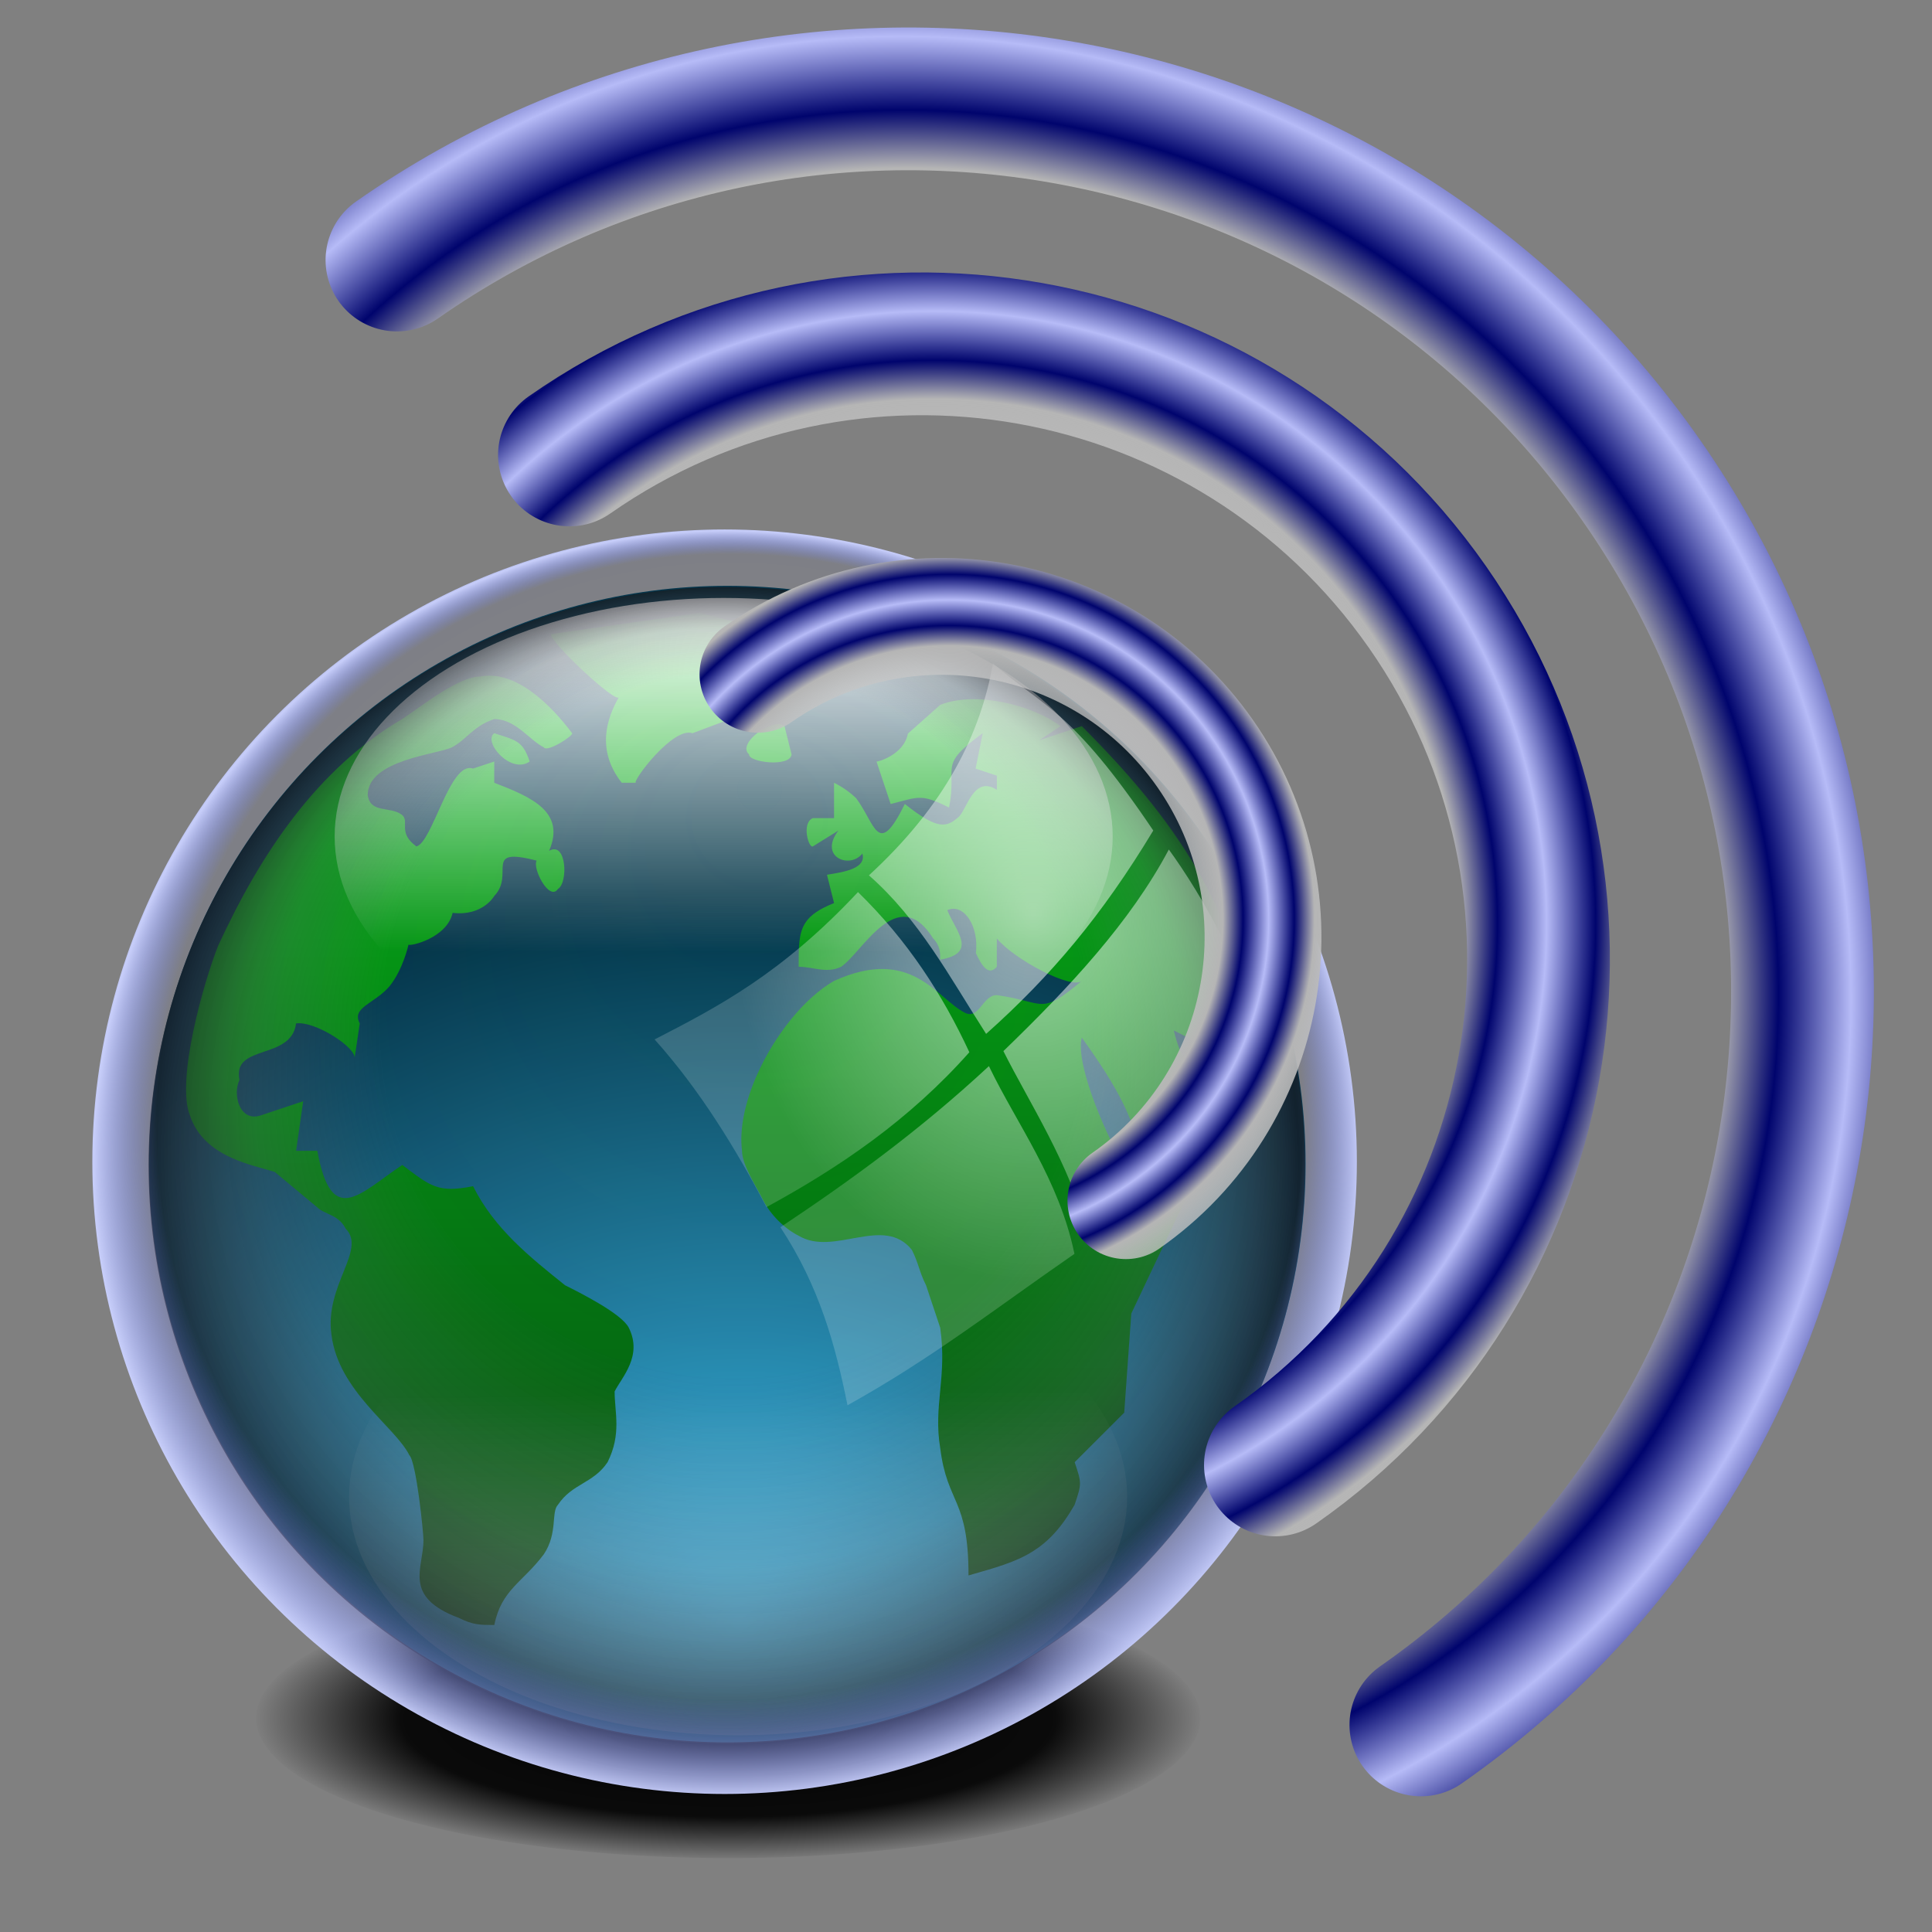 <?xml version="1.0" encoding="UTF-8" standalone="no"?>
<!-- Created with Inkscape (http://www.inkscape.org/) -->
<svg xmlns:dc="http://purl.org/dc/elements/1.1/" xmlns:cc="http://creativecommons.org/ns#" xmlns:rdf="http://www.w3.org/1999/02/22-rdf-syntax-ns#" xmlns:svg="http://www.w3.org/2000/svg" xmlns="http://www.w3.org/2000/svg" xmlns:xlink="http://www.w3.org/1999/xlink" xmlns:sodipodi="http://sodipodi.sourceforge.net/DTD/sodipodi-0.dtd" xmlns:inkscape="http://www.inkscape.org/namespaces/inkscape" width="255" height="255" viewBox="0 0 67.469 67.469" version="1.1" id="svg8" inkscape:version="0.92.5 (2060ec1f9f, 2020-04-08)" sodipodi:docname="internet-feed-reader.svg">
 <rect x="0" y="0" width="67.469" height="67.469" fill="#808080" stroke="none"/>
 <defs id="defs2">
  <linearGradient id="linearGradient1069">
   <stop stop-opacity="0" stop-color="white" id="stop1059"/>
   <stop stop-opacity="0" stop-color="white" id="stop1061" offset="0.5"/>
   <stop stop-opacity="1" stop-color="#b5b5b5" offset="0.857" id="stop1063"/>
   <stop stop-opacity="1" stop-color="#00046d" id="stop1065" offset="0.92"/>
   <stop stop-opacity="1" stop-color="#b6bbf7" offset="1" id="stop1067"/>
  </linearGradient>
  <linearGradient id="linearGradient1075" inkscape:collect="always">
   <stop id="stop1069" stop-color="#010101" stop-opacity="1"/>
   <stop offset="0.69" id="stop1071" stop-color="#000000" stop-opacity="0.919"/>
   <stop id="stop1073" offset="1" stop-color="#000000" stop-opacity="0"/>
  </linearGradient>
  <linearGradient inkscape:collect="always" id="linearGradient1405">
   <stop id="stop1401" stop-color="#ffffff" stop-opacity="0.598"/>
   <stop offset="1" id="stop1403" stop-color="#ffffff" stop-opacity="0.175"/>
  </linearGradient>
  <clipPath clipPathUnits="userSpaceOnUse" id="clipPath2059">
   <path d="m -10.1,231.685 c 3.559,2.506 4.832,-0.585 2.965,-3.064 -3.182,-4.225 -6.444,-9.84 -12.355,-15.913 -2.595,-2.669 -11.861,-7.808 -11.861,-7.808 0,0 -0.115,-2.188 -0.099,-3.064 0.011,-0.582 -0.566,-0.564 -0.89,-0.297 -0.782,0.645 -2.471,2.57 -2.471,2.57 l -1.68,-0.099 -1.087,-1.581 c -0.297,-0.411 -0.636,-0.346 -0.89,0 -0.545,1.85 -0.879,3.885 -3.459,3.954 l 4.448,3.954 c 7.766,1.553 15.579,5.585 20.262,14.332 0,0 4.526,5.194 7.116,7.018 z" id="path2061" sodipodi:nodetypes="csscsscccccccs" inkscape:connector-curvature="0" stroke-dasharray="none" stroke-opacity="1" fill="#ffffff" fill-rule="evenodd" stroke="none" stroke-linejoin="miter" fill-opacity="1" stroke-linecap="butt" stroke-width="0.048" stroke-miterlimit="4"/>
  </clipPath>
  <clipPath id="clipPath2059-5" clipPathUnits="userSpaceOnUse">
   <path stroke-miterlimit="4" stroke-width="0.048" stroke-linecap="butt" fill-opacity="1" stroke-linejoin="miter" stroke="none" fill-rule="evenodd" fill="#ffffff" stroke-opacity="1" stroke-dasharray="none" inkscape:connector-curvature="0" sodipodi:nodetypes="csscsscccccccs" id="path2061-3" d="m -10.1,231.685 c 3.559,2.506 4.832,-0.585 2.965,-3.064 -3.182,-4.225 -6.444,-9.84 -12.355,-15.913 -2.595,-2.669 -11.861,-7.808 -11.861,-7.808 0,0 -0.115,-2.188 -0.099,-3.064 0.011,-0.582 -0.566,-0.564 -0.89,-0.297 -0.782,0.645 -2.471,2.57 -2.471,2.57 l -1.68,-0.099 -1.087,-1.581 c -0.297,-0.411 -0.636,-0.346 -0.89,0 -0.545,1.85 -0.879,3.885 -3.459,3.954 l 4.448,3.954 c 7.766,1.553 15.579,5.585 20.262,14.332 0,0 4.526,5.194 7.116,7.018 z"/>
  </clipPath>
  <clipPath id="clipPath">
   <path fill-opacity="0.95" stroke="none" fill="#1b1b1b" sodipodi:nodetypes="csssscc" inkscape:connector-curvature="0" id="rect5264" d="m -515.73,435.564 v 5.838 c 0,9.743 -7.844,17.587 -17.587,17.587 h -135.051 c -9.743,0 -17.587,-7.844 -17.587,-17.587 v -5.838 z"/>
  </clipPath>
  <clipPath clipPathUnits="userSpaceOnUse" id="clipPath2059-7">
   <path d="m -10.1,231.685 c 3.559,2.506 4.832,-0.585 2.965,-3.064 -3.182,-4.225 -6.444,-9.84 -12.355,-15.913 -2.595,-2.669 -11.861,-7.808 -11.861,-7.808 0,0 -0.115,-2.188 -0.099,-3.064 0.011,-0.582 -0.566,-0.564 -0.89,-0.297 -0.782,0.645 -2.471,2.57 -2.471,2.57 l -1.68,-0.099 -1.087,-1.581 c -0.297,-0.411 -0.636,-0.346 -0.89,0 -0.545,1.85 -0.879,3.885 -3.459,3.954 l 4.448,3.954 c 7.766,1.553 15.579,5.585 20.262,14.332 0,0 4.526,5.194 7.116,7.018 z" id="path2061-5" sodipodi:nodetypes="csscsscccccccs" inkscape:connector-curvature="0" stroke-dasharray="none" stroke-opacity="1" fill="#ffffff" fill-rule="evenodd" stroke="none" stroke-linejoin="miter" fill-opacity="1" stroke-linecap="butt" stroke-width="0.048" stroke-miterlimit="4"/>
  </clipPath>
  <clipPath clipPathUnits="userSpaceOnUse" id="clipPath1162">
   <path stroke-miterlimit="4" stroke-width="0.071" stroke-linecap="round" fill-opacity="0.347" stroke-linejoin="round" stroke="none" fill="#000000" stroke-opacity="1" stroke-dasharray="none" inkscape:connector-curvature="0" d="m -65.65,239.846 c -9.358,0 -16.952,7.594 -16.952,16.952 0,9.358 7.594,16.941 16.952,16.941 0.292,0 0.579,-0.008 0.868,-0.022 2.123,-0.108 4.148,-0.606 5.995,-1.424 l 2.67,3.971 c -0.226,0.495 -0.245,0.964 -0.011,1.313 l 15.673,23.326 c 0.495,0.737 1.944,0.632 3.248,-0.245 1.304,-0.876 1.964,-2.177 1.468,-2.914 L -51.423,274.417 c -0.233,-0.347 -0.683,-0.499 -1.224,-0.478 l -2.558,-3.804 c 3.96,-3.1 6.507,-7.92 6.507,-13.337 0,-9.358 -7.594,-16.952 -16.952,-16.952 z m 0,2.581 c 7.929,0 14.371,6.442 14.371,14.371 0,7.929 -6.442,14.36 -14.371,14.36 -7.929,0 -14.349,-6.431 -14.349,-14.36 0,-0.248 -0.001,-0.489 0.011,-0.734 0.384,-7.586 6.657,-13.637 14.338,-13.637 z" id="path1164"/>
  </clipPath>
  <linearGradient id="linearGradient3315-6">
   <stop stop-opacity="0" stop-color="#ffffff" id="stop906"/>
   <stop stop-opacity="0.051" stop-color="#677cff" offset="0.905" id="stop908"/>
   <stop stop-opacity="0.952" stop-color="#cad1ff" id="stop912" offset="1"/>
  </linearGradient>
  <linearGradient id="linearGradient1475">
   <stop stop-opacity="1" stop-color="#36b7e4" id="stop1471"/>
   <stop stop-opacity="1" stop-color="#003345" offset="1" id="stop1473"/>
  </linearGradient>
  <clipPath id="clipPath2059-75" clipPathUnits="userSpaceOnUse">
   <path stroke-miterlimit="4" stroke-width="0.048" stroke-linecap="butt" fill-opacity="1" stroke-linejoin="miter" stroke="none" fill-rule="evenodd" fill="#ffffff" stroke-opacity="1" stroke-dasharray="none" inkscape:connector-curvature="0" sodipodi:nodetypes="csscsscccccccs" id="path2061-35" d="m -10.1,231.685 c 3.559,2.506 4.832,-0.585 2.965,-3.064 -3.182,-4.225 -6.444,-9.84 -12.355,-15.913 -2.595,-2.669 -11.861,-7.808 -11.861,-7.808 0,0 -0.115,-2.188 -0.099,-3.064 0.011,-0.582 -0.566,-0.564 -0.89,-0.297 -0.782,0.645 -2.471,2.57 -2.471,2.57 l -1.68,-0.099 -1.087,-1.581 c -0.297,-0.411 -0.636,-0.346 -0.89,0 -0.545,1.85 -0.879,3.885 -3.459,3.954 l 4.448,3.954 c 7.766,1.553 15.579,5.585 20.262,14.332 0,0 4.526,5.194 7.116,7.018 z"/>
  </clipPath>
  <clipPath clipPathUnits="userSpaceOnUse" id="clipPath2059-5-6">
   <path d="m -10.1,231.685 c 3.559,2.506 4.832,-0.585 2.965,-3.064 -3.182,-4.225 -6.444,-9.84 -12.355,-15.913 -2.595,-2.669 -11.861,-7.808 -11.861,-7.808 0,0 -0.115,-2.188 -0.099,-3.064 0.011,-0.582 -0.566,-0.564 -0.89,-0.297 -0.782,0.645 -2.471,2.57 -2.471,2.57 l -1.68,-0.099 -1.087,-1.581 c -0.297,-0.411 -0.636,-0.346 -0.89,0 -0.545,1.85 -0.879,3.885 -3.459,3.954 l 4.448,3.954 c 7.766,1.553 15.579,5.585 20.262,14.332 0,0 4.526,5.194 7.116,7.018 z" id="path2061-3-2" sodipodi:nodetypes="csscsscccccccs" inkscape:connector-curvature="0" stroke-dasharray="none" stroke-opacity="1" fill="#ffffff" fill-rule="evenodd" stroke="none" stroke-linejoin="miter" fill-opacity="1" stroke-linecap="butt" stroke-width="0.048" stroke-miterlimit="4"/>
  </clipPath>
  <clipPath id="clipPath-9">
   <path d="m -515.73,435.564 v 5.838 c 0,9.743 -7.844,17.587 -17.587,17.587 h -135.051 c -9.743,0 -17.587,-7.844 -17.587,-17.587 v -5.838 z" id="rect5264-1" inkscape:connector-curvature="0" sodipodi:nodetypes="csssscc" fill="#1b1b1b" stroke="none" fill-opacity="0.95"/>
  </clipPath>
  <clipPath id="clipPath2059-7-2" clipPathUnits="userSpaceOnUse">
   <path stroke-miterlimit="4" stroke-width="0.048" stroke-linecap="butt" fill-opacity="1" stroke-linejoin="miter" stroke="none" fill-rule="evenodd" fill="#ffffff" stroke-opacity="1" stroke-dasharray="none" inkscape:connector-curvature="0" sodipodi:nodetypes="csscsscccccccs" id="path2061-5-7" d="m -10.1,231.685 c 3.559,2.506 4.832,-0.585 2.965,-3.064 -3.182,-4.225 -6.444,-9.84 -12.355,-15.913 -2.595,-2.669 -11.861,-7.808 -11.861,-7.808 0,0 -0.115,-2.188 -0.099,-3.064 0.011,-0.582 -0.566,-0.564 -0.89,-0.297 -0.782,0.645 -2.471,2.57 -2.471,2.57 l -1.68,-0.099 -1.087,-1.581 c -0.297,-0.411 -0.636,-0.346 -0.89,0 -0.545,1.85 -0.879,3.885 -3.459,3.954 l 4.448,3.954 c 7.766,1.553 15.579,5.585 20.262,14.332 0,0 4.526,5.194 7.116,7.018 z"/>
  </clipPath>
  <clipPath id="clipPath1162-0" clipPathUnits="userSpaceOnUse">
   <path id="path1164-9" d="m -65.65,239.846 c -9.358,0 -16.952,7.594 -16.952,16.952 0,9.358 7.594,16.941 16.952,16.941 0.292,0 0.579,-0.008 0.868,-0.022 2.123,-0.108 4.148,-0.606 5.995,-1.424 l 2.67,3.971 c -0.226,0.495 -0.245,0.964 -0.011,1.313 l 15.673,23.326 c 0.495,0.737 1.944,0.632 3.248,-0.245 1.304,-0.876 1.964,-2.177 1.468,-2.914 L -51.423,274.417 c -0.233,-0.347 -0.683,-0.499 -1.224,-0.478 l -2.558,-3.804 c 3.96,-3.1 6.507,-7.92 6.507,-13.337 0,-9.358 -7.594,-16.952 -16.952,-16.952 z m 0,2.581 c 7.929,0 14.371,6.442 14.371,14.371 0,7.929 -6.442,14.36 -14.371,14.36 -7.929,0 -14.349,-6.431 -14.349,-14.36 0,-0.248 -0.001,-0.489 0.011,-0.734 0.384,-7.586 6.657,-13.637 14.338,-13.637 z" inkscape:connector-curvature="0" stroke-dasharray="none" stroke-opacity="1" fill="#000000" stroke="none" stroke-linejoin="round" fill-opacity="0.347" stroke-linecap="round" stroke-width="0.071" stroke-miterlimit="4"/>
  </clipPath>
  <linearGradient id="linearGradient2811-8">
   <stop id="stop2813-5" stop-color="#004c07" stop-opacity="1"/>
   <stop id="stop2815-6" offset="1" stop-color="#00ba11" stop-opacity="1"/>
  </linearGradient>
  <linearGradient id="linearGradient2837-0">
   <stop id="stop2839-8" stop-color="white" stop-opacity="1"/>
   <stop id="stop2841-8" offset="1" stop-color="white" stop-opacity="0"/>
  </linearGradient>
  <linearGradient id="linearGradient3315-6-3">
   <stop id="stop3317-1" stop-color="#6e6e6e" stop-opacity="0"/>
   <stop id="stop3319-5" offset="0.608" stop-color="#787878" stop-opacity="0"/>
   <stop offset="0.813" id="stop3321-9" stop-color="#626262" stop-opacity="0.247"/>
   <stop offset="1" id="stop3323-4" stop-color="#121212" stop-opacity="0.714"/>
  </linearGradient>
  <radialGradient inkscape:collect="always" xlink:href="#linearGradient1475" id="radialGradient4821" gradientUnits="userSpaceOnUse" gradientTransform="matrix(0.466,-0.005,0.004,0.399,-80.973,212.39)" cx="102.44" cy="162.93" fx="102.44" fy="162.93" r="80.68"/>
  <linearGradient inkscape:collect="always" xlink:href="#linearGradient2811-8" id="linearGradient4823" gradientUnits="userSpaceOnUse" gradientTransform="matrix(0.311,0,0,0.311,-61.775,228.419)" x1="91.73" y1="156.08" x2="91.73" y2="10.968"/>
  <linearGradient gradientTransform="matrix(0.287,0,0,0.311,-60.46,-287.023)" inkscape:collect="always" xlink:href="#linearGradient2837-0" id="linearGradient4825" gradientUnits="userSpaceOnUse" x1="99.45" y1="16.681" x2="99.08" y2="65.06"/>
  <radialGradient gradientTransform="matrix(0.315,0,0,0.315,-64.835,225.639)" inkscape:collect="always" xlink:href="#linearGradient3315-6-3" id="radialGradient4829" gradientUnits="userSpaceOnUse" spreadMethod="reflect" cx="99.67" cy="98.64" fx="104.04" fy="49.22" r="80.68"/>
  <linearGradient gradientTransform="matrix(0.287,0,0,0.311,-61.096,226.618)" y2="66.763" x2="99.34" y1="16.681" x1="99.45" gradientUnits="userSpaceOnUse" id="linearGradient1270" xlink:href="#linearGradient2837-0" inkscape:collect="always"/>
  <radialGradient spreadMethod="reflect" r="80.68" fy="49.44" fx="104.92" cy="98.86" cx="100.55" gradientTransform="matrix(0.274,0,0,0.274,-2.177,243.082)" gradientUnits="userSpaceOnUse" id="radialGradient899" xlink:href="#linearGradient3315-6" inkscape:collect="always"/>
  <radialGradient inkscape:collect="always" xlink:href="#linearGradient1405" id="radialGradient1407" cx="-6.088" cy="282.5" fx="-6.088" fy="282.5" r="7.941" gradientTransform="matrix(1,0,0,1.232,0,-66.158)" gradientUnits="userSpaceOnUse"/>
  <radialGradient inkscape:collect="always" xlink:href="#linearGradient1405" id="radialGradient1409" gradientUnits="userSpaceOnUse" gradientTransform="matrix(1,0,0,1.232,0,-66.158)" cx="-6.088" cy="282.5" fx="-6.088" fy="282.5" r="7.941"/>
  <radialGradient inkscape:collect="always" xlink:href="#linearGradient1405" id="radialGradient1411" gradientUnits="userSpaceOnUse" gradientTransform="matrix(1,0,0,1.232,0,-66.158)" cx="-6.088" cy="282.5" fx="-6.088" fy="282.5" r="7.941"/>
  <radialGradient inkscape:collect="always" xlink:href="#linearGradient1405" id="radialGradient1413" gradientUnits="userSpaceOnUse" gradientTransform="matrix(1,0,0,1.232,0,-66.158)" cx="-6.088" cy="282.5" fx="-6.088" fy="282.5" r="7.941"/>
  <radialGradient inkscape:collect="always" xlink:href="#linearGradient1405" id="radialGradient1415" gradientUnits="userSpaceOnUse" gradientTransform="matrix(1,0,0,1.232,0,-66.158)" cx="-6.088" cy="282.5" fx="-6.088" fy="282.5" r="7.941"/>
  <radialGradient inkscape:collect="always" xlink:href="#linearGradient1075" id="radialGradient1067" cx="43.627" cy="291.43" fx="43.627" fy="291.43" r="16.568" gradientTransform="matrix(1,0,0,0.3,-18.194,202.127)" gradientUnits="userSpaceOnUse"/>
  <radialGradient r="21.78" fy="52.24" fx="105.11" cy="52.24" cx="105.11" spreadMethod="reflect" gradientTransform="matrix(1.718,-0.063,0.066,1.804,-60.414,-35.495)" gradientUnits="userSpaceOnUse" id="radialGradient4267" xlink:href="#linearGradient1069" inkscape:collect="always"/>
  <radialGradient r="21.78" fy="51.68" fx="104.95" cy="51.68" cx="104.95" spreadMethod="reflect" gradientTransform="matrix(1.185,-0.014,0.014,1.183,-1.106,-8.886)" gradientUnits="userSpaceOnUse" id="radialGradient4269" xlink:href="#linearGradient1069" inkscape:collect="always"/>
  <radialGradient r="21.78" fy="51.68" fx="104.95" cy="51.68" cx="104.95" spreadMethod="reflect" gradientTransform="matrix(0.618,-0.007,0.007,0.617,59.423,19.839)" gradientUnits="userSpaceOnUse" id="radialGradient4271" xlink:href="#linearGradient1069" inkscape:collect="always"/>
 </defs>
 <sodipodi:namedview id="base" pagecolor="#ff0000" bordercolor="#666666" borderopacity="1.0" inkscape:pageopacity="0" inkscape:pageshadow="2" inkscape:zoom="3.4901961" inkscape:cx="127.5" inkscape:cy="127.5" inkscape:document-units="px" inkscape:current-layer="layer1" showgrid="false" inkscape:snap-to-guides="false" inkscape:snap-grids="false" inkscape:snap-others="false" inkscape:object-nodes="false" inkscape:snap-nodes="false" inkscape:snap-global="false" inkscape:window-width="1920" inkscape:window-height="1056" inkscape:window-x="0" inkscape:window-y="0" inkscape:window-maximized="1" units="px" showguides="false"/>
 <g inkscape:label="Layer 1" inkscape:groupmode="layer" id="layer1" transform="translate(0,-229.531)">
  <g id="g4204" transform="matrix(1.02,0,0,1.026,68.668,237.96)" opacity="0.75" fill="#1a1c6d" fill-rule="nonzero" stroke="none" fill-opacity="0.713">
   <path inkscape:connector-curvature="0" id="path4206" fill="#1a1c6d" fill-opacity="0.713"/>
  </g>
  <g id="g4208" transform="matrix(1.02,0,0,1.026,68.668,237.96)" fill="#1a1c6d" fill-rule="nonzero" stroke="none" fill-opacity="0.713">
   <path inkscape:connector-curvature="0" id="path4210" fill="#1a1c6d" fill-opacity="0.713"/>
  </g>
  <g id="g4214" transform="matrix(1.02,0,0,1.026,68.668,237.96)" opacity="0.75" fill="#1a1c6d" fill-rule="nonzero" stroke="none" fill-opacity="0.713">
   <path inkscape:connector-curvature="0" id="path4216" fill="#1a1c6d" fill-opacity="0.713"/>
  </g>
  <g id="g4218" transform="matrix(1.02,0,0,1.026,68.668,237.96)" fill="#1a1c6d" fill-rule="nonzero" stroke="none" fill-opacity="0.713">
   <path inkscape:connector-curvature="0" id="path4220" fill="#1a1c6d" fill-opacity="0.713"/>
  </g>
  <ellipse id="path1059" cx="25.433" cy="289.53" rx="16.488" ry="4.89" opacity="1" stroke-dasharray="none" stroke-opacity="0.64" fill="url(#radialGradient1067)" fill-rule="evenodd" stroke="none" stroke-linejoin="round" fill-opacity="1" stroke-linecap="round" stroke-width="0.159" stroke-dashoffset="0" stroke-miterlimit="4"/>
  <g id="g1482" transform="matrix(0.794,0,0,0.794,51.728,66.356)">
   <circle id="path2819" cx="-33.16" cy="256.71" r="25.434" fill="url(#radialGradient4821)" stroke="none" fill-opacity="1" stroke-width="0.315"/>
   <path d="m -40.918,233.4 c -0.075,0.321 2.914,3.122 2.995,2.764 -0.542,0.934 -1.009,2.335 0.118,3.773 0,0 0.623,0 0.623,0 -0.171,-0.062 1.641,-2.484 2.49,-2.179 0,0 2.49,-0.934 2.49,-0.934 0,0 1.556,-3.424 1.556,-3.424 0,0 -3.736,-0.934 -3.736,-0.934 0,0 -6.537,0.934 -6.537,0.934 z m -2.49,43.582 c 0.311,-1.556 1.245,-1.868 2.179,-3.113 0.623,-0.934 0.311,-1.868 0.623,-2.179 0.623,-0.934 1.556,-0.934 2.179,-1.868 0.623,-1.245 0.311,-2.179 0.311,-3.113 0.311,-0.623 1.245,-1.556 0.623,-2.802 -0.311,-0.623 -2.179,-1.556 -2.802,-1.868 -1.556,-1.245 -3.113,-2.49 -4.047,-4.358 -1.556,0.311 -1.868,0 -3.113,-0.934 -1.868,1.245 -3.113,2.802 -3.736,-0.623 0,0 -0.934,0 -0.934,0 0,0 0.311,-2.179 0.311,-2.179 0,0 -1.868,0.623 -1.868,0.623 -0.934,0.311 -1.245,-0.934 -0.934,-1.556 -0.333,-1.603 2.276,-0.85 2.49,-2.49 0.856,-0.118 2.711,1.108 2.568,1.556 0,0 0.233,-1.556 0.233,-1.556 -0.383,-0.707 0.654,-0.862 1.314,-1.641 0.598,-0.75 0.828,-1.821 0.828,-1.821 0.109,0.072 1.693,-0.302 1.942,-1.401 1.326,0.156 1.83,-0.741 1.83,-0.741 0.934,-0.971 -0.545,-2.179 1.868,-1.556 -0.209,0.308 0.551,1.815 0.934,1.245 0.458,-0.268 0.38,-2.123 -0.389,-1.675 0.738,-1.712 -0.763,-2.36 -2.413,-2.995 0,0 0,-0.934 0,-0.934 0,0 -0.934,0.311 -0.934,0.311 -1.009,-0.367 -1.781,3.253 -2.49,3.424 -0.856,-0.623 -0.265,-1.108 -0.647,-1.398 -0.507,-0.38 -1.376,-0.041 -1.494,-0.859 0,-1.556 3.076,-1.79 3.698,-2.101 0.623,-0.311 0.934,-0.934 1.868,-1.245 0.934,0 1.556,0.934 2.179,1.245 0.153,0.237 1.314,-0.517 1.245,-0.623 -0.934,-1.245 -2.49,-2.802 -4.047,-2.49 -0.934,0 -2.49,1.245 -3.424,1.868 -3.736,2.179 -6.226,5.915 -8.094,9.962 -0.623,1.556 -1.868,5.915 -1.245,7.471 0.623,1.868 2.802,2.179 3.736,2.49 0,0 1.868,1.556 1.868,1.556 0.311,0.311 0.934,0.311 1.245,0.934 0.934,0.934 -0.934,2.49 -0.623,4.669 0.311,2.49 2.802,4.047 3.424,5.292 0.311,0.311 0.623,3.424 0.623,3.736 0,1.245 -0.934,2.49 1.556,3.424 0.623,0.311 0.934,0.311 1.556,0.311 z m 18.189,-39.205 c -0.171,0.931 -1.339,1.251 -1.379,1.227 0,0 0.623,1.868 0.623,1.868 1.245,-0.311 1.323,-0.467 2.568,0.156 0.377,-1.899 -0.529,-1.806 1.479,-3.269 0,0 -0.311,1.556 -0.311,1.556 0,0 0.934,0.311 0.934,0.311 0,0 0,0.623 0,0.623 -0.993,-0.644 -1.301,0.788 -1.653,1.167 -0.548,0.492 -0.925,0.623 -2.394,-0.545 -1.192,2.416 -1.286,0.89 -2.142,-0.255 -0.243,-0.23 -0.554,-0.47 -0.971,-0.679 0,0 0,1.556 0,1.556 0,0 -0.934,0 -0.934,0 -0.507,0.218 -0.187,1.326 0,1.245 0,0 1.127,-0.7 1.127,-0.7 -0.893,1.167 0.504,1.715 1.052,1.012 0.193,0.66 -0.816,0.816 -1.556,0.934 0,0 0.311,1.245 0.311,1.245 -0.66,0.265 -1.04,0.526 -1.258,0.862 -0.299,0.455 -0.299,1.043 -0.299,1.939 0.623,0 1.245,0.311 1.868,0 0.934,-0.623 2.49,-3.736 4.047,-1.245 0.311,0.311 0.311,0.623 0.311,0.934 1.672,-0.296 0.688,-1.242 0.311,-2.179 0.744,-0.324 1.404,0.735 1.258,1.89 0.277,0.601 0.567,1.009 0.921,0.601 0,0 0,-1.245 0,-1.245 0.778,0.934 3.287,2.254 3.736,1.868 -1.868,1.556 -1.556,0.934 -3.736,0.623 -0.623,0 -0.778,1.09 -1.401,0.778 -1.245,-0.623 -2.335,-2.957 -5.759,-1.401 -1.311,0.75 -2.621,2.4 -3.39,4.137 -0.268,0.604 -0.467,1.217 -0.582,1.806 -0.103,0.539 -0.134,1.055 -0.075,1.528 0,0.623 0.623,1.556 0.934,2.179 0.311,0.623 0.934,1.245 1.556,1.556 1.556,0.934 3.736,-0.934 4.981,0.623 0.311,0.623 0.311,0.934 0.623,1.556 0,0 0.623,1.868 0.623,1.868 0.311,2.179 -0.311,3.424 0,5.292 0.311,2.49 1.245,2.179 1.245,5.603 1.17,-0.336 2.073,-0.579 2.851,-1.074 0.666,-0.423 1.242,-1.03 1.818,-2.039 0.311,-0.934 0.311,-0.934 0,-1.868 0,0 2.179,-2.179 2.179,-2.179 0,0 0.311,-4.358 0.311,-4.358 0,0 2.802,-5.915 2.802,-5.915 0,0 -1.556,0 -1.556,0 2.179,-1.868 3.424,-1.868 2.802,-4.981 -1.556,0.311 -1.868,-0.311 -2.179,-1.556 0,0 3.736,1.868 3.736,1.868 0,0 0.311,-0.311 0.311,-0.311 -1.245,-6.537 -3.424,-10.273 -8.094,-14.942 0,0 -1.868,0.623 -1.868,0.623 0,0 0.934,-0.623 0.934,-0.623 -1.245,-0.934 -3.736,-1.556 -5.292,-0.934 0,0 -0.716,0.635 -1.423,1.264 z m -6.982,0.915 c -0.037,0.342 1.802,0.579 1.868,0 0,0 -0.311,-1.245 -0.311,-1.245 -0.489,-0.408 -2.132,0.763 -1.556,1.245 z m -11.207,-0.934 c -0.523,0.367 0.725,1.827 1.556,1.245 -0.311,-0.934 -0.623,-0.934 -1.556,-1.245 z m 25.838,13.386 c 1.556,2.179 2.49,3.736 2.802,6.226 -0.311,-0.311 -0.623,-0.311 -0.934,-0.623 -0.623,-0.934 -2.179,-4.358 -1.868,-5.603 z" id="selection_to_path" inkscape:connector-curvature="0" fill="url(#linearGradient4823)" stroke="none" fill-opacity="1" stroke-width="0.311"/>
   <ellipse id="path2835" cx="-33.32" cy="242.3" rx="17.11" ry="10.491" fill="url(#linearGradient1270)" stroke="none" fill-opacity="1" stroke-width="0.299"/>
   <ellipse id="path2845" transform="scale(1,-1)" cx="-32.685" cy="-271.34" rx="17.11" ry="10.491" opacity="0.321" fill="url(#linearGradient4825)" stroke="none" fill-opacity="1" stroke-width="0.299"/>
   <circle id="path2821" cx="-33.18" cy="256.76" r="25.434" fill="url(#radialGradient4829)" stroke="none" fill-opacity="1" stroke-width="0.315"/>
  </g>
  <circle id="circle887" cx="25.304" cy="270.1" r="22.08" fill="url(#radialGradient899)" stroke="none" fill-opacity="1" stroke-width="0.274"/>
  <g id="g1399" transform="matrix(1.324,0,0,1.324,44.143,-111.799)" fill="url(#radialGradient1407)" fill-opacity="1">
   <path sodipodi:nodetypes="ccccc" inkscape:connector-curvature="0" id="path921" d="m -2.512,280.208 c 0.786,1.082 2.363,3.642 2.318,5.5 -1.139,1.977 -2.856,3.233 -4.454,4.636 -0.48,-1.847 -1.553,-3.47 -2.227,-4.818 1.737,-1.679 3.347,-3.4 4.364,-5.318 z" stroke-opacity="1" fill="url(#radialGradient1409)" stroke="none" stroke-linejoin="miter" fill-opacity="1" stroke-linecap="butt" stroke-width="0.159"/>
   <path d="m -7.149,275.299 c 1.326,1.164 2.037,1.159 4.227,4.409 -1.35,2.239 -2.7,3.842 -4.409,5.364 -0.974,-1.522 -1.766,-3.017 -3.091,-4.182 2.028,-1.864 2.938,-3.727 3.273,-5.591 z" id="path923" inkscape:connector-curvature="0" sodipodi:nodetypes="ccccc" stroke-opacity="1" fill="url(#radialGradient1411)" stroke="none" stroke-linejoin="miter" fill-opacity="1" stroke-linecap="butt" stroke-width="0.159"/>
   <path sodipodi:nodetypes="ccccc" inkscape:connector-curvature="0" id="path925" d="m -10.711,281.331 c 1.31,1.276 2.233,2.707 2.938,4.225 -1.575,1.777 -3.412,3.03 -5.35,4.084 -0.833,-1.575 -1.758,-3.088 -2.952,-4.422 1.669,-0.859 3.34,-1.725 5.364,-3.886 z" stroke-opacity="1" fill="url(#radialGradient1413)" stroke="none" stroke-linejoin="miter" fill-opacity="1" stroke-linecap="butt" stroke-width="0.159"/>
   <path d="m -7.257,285.922 c 0.736,1.531 1.848,2.984 2.256,4.952 -2.071,1.431 -3.766,2.764 -5.986,3.993 -0.315,-1.565 -0.737,-3.13 -1.77,-4.695 1.833,-1.221 3.667,-2.547 5.5,-4.25 z" id="path927" inkscape:connector-curvature="0" sodipodi:nodetypes="ccccc" stroke-opacity="1" fill="url(#radialGradient1415)" stroke="none" stroke-linejoin="miter" fill-opacity="1" stroke-linecap="butt" stroke-width="0.159"/>
  </g>
  <g id="g3058" transform="matrix(0.681,-0.476,0.476,0.681,-76.031,286.26)">
   <path inkscape:connector-curvature="0" sodipodi:nodetypes="ccs" id="path3033" d="m 121.532,14.979 c 20.733,0 37.56,16.827 37.56,37.56 0,20.733 -16.827,37.56 -37.56,37.56" stroke-miterlimit="4" stroke-opacity="1" fill="none" stroke="url(#radialGradient4267)" stroke-linejoin="round" stroke-linecap="round" stroke-width="6" stroke-dashoffset="0"/>
   <path inkscape:connector-curvature="0" d="m 122.781,25.848 c 14.294,0 25.896,11.601 25.896,25.896 0,14.294 -11.601,25.896 -25.896,25.896" id="path3050" sodipodi:nodetypes="ccs" stroke-miterlimit="4" stroke-dasharray="none" stroke-opacity="1" fill="none" stroke="url(#radialGradient4269)" stroke-linejoin="round" stroke-linecap="round" stroke-width="6" stroke-dashoffset="0"/>
   <path inkscape:connector-curvature="0" sodipodi:nodetypes="ccs" id="path3054" d="m 123.993,37.943 c 7.45,0 13.497,6.047 13.497,13.497 0,7.45 -6.047,13.497 -13.497,13.497" stroke-miterlimit="4" stroke-dasharray="none" stroke-opacity="1" fill="none" stroke="url(#radialGradient4271)" stroke-linejoin="round" stroke-linecap="round" stroke-width="4.91" stroke-dashoffset="0"/>
  </g>
 </g>
</svg>

